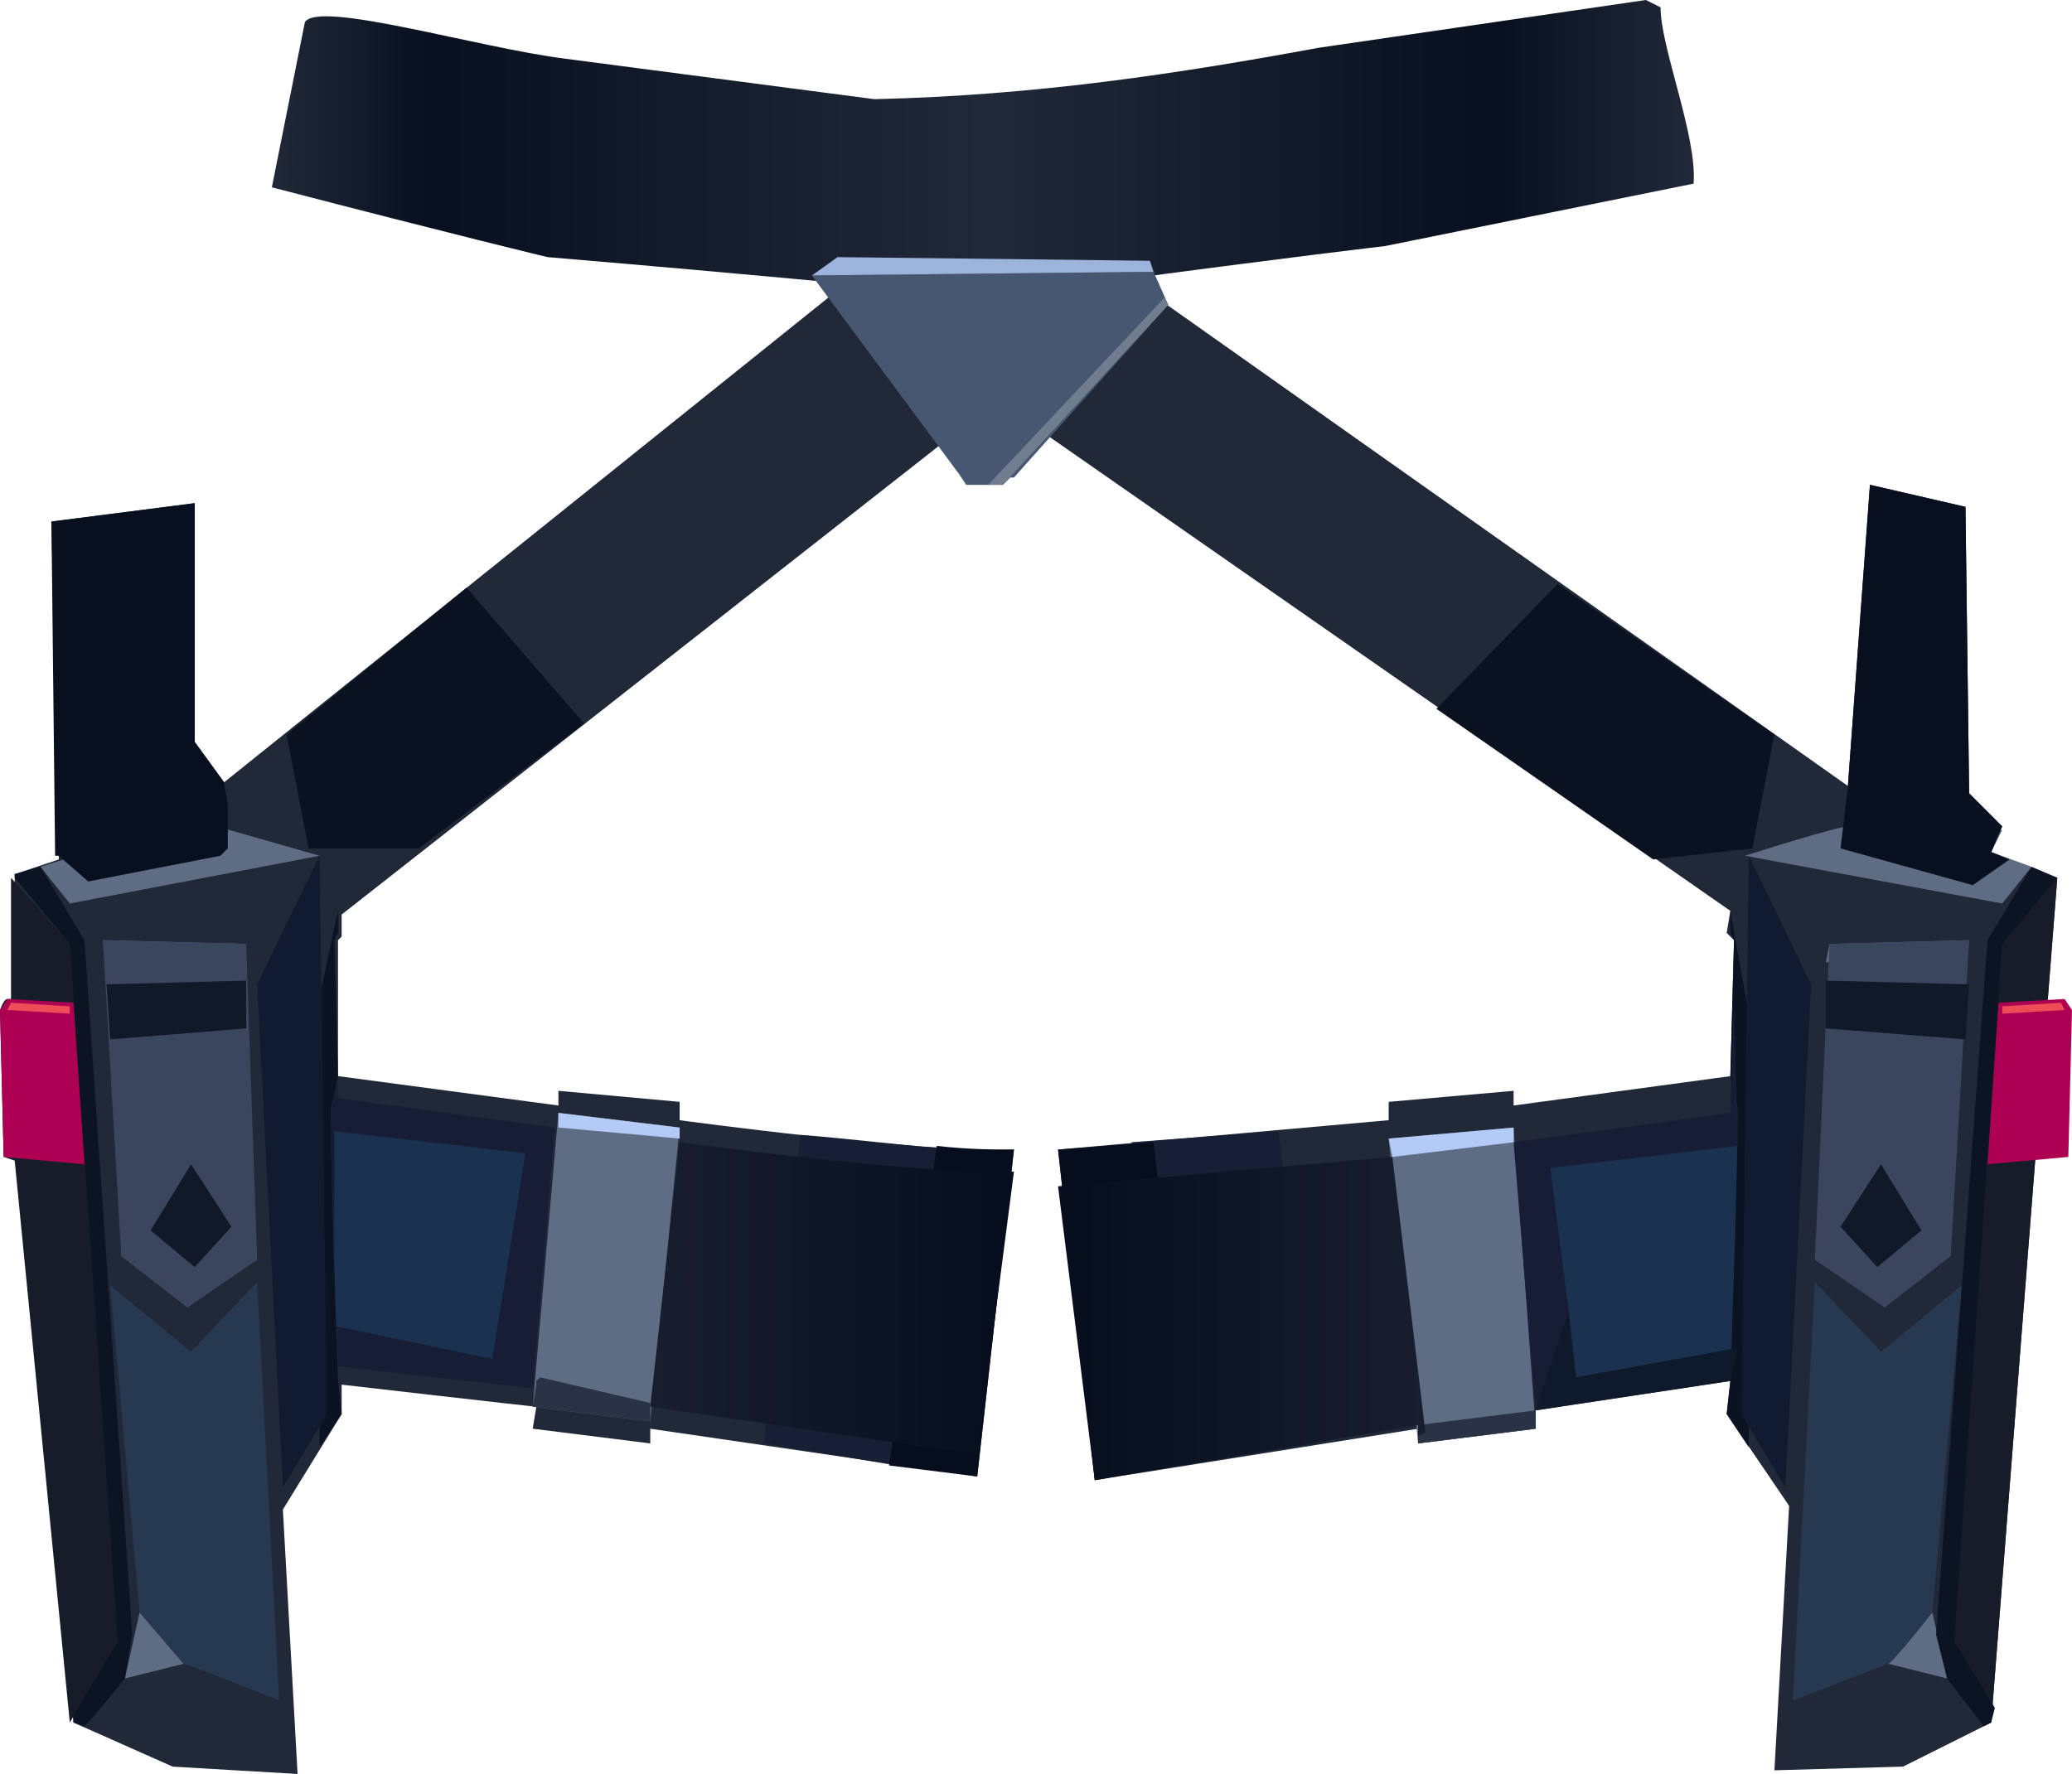 <?xml version="1.0" encoding="UTF-8" standalone="no"?>
<svg
   width="564"
   height="483"
   viewBox="0 0 564 483"
   version="1.1"
   id="svg132"
   sodipodi:docname="cb-layer-1067.svg"
   xmlns:inkscape="http://www.inkscape.org/namespaces/inkscape"
   xmlns:sodipodi="http://sodipodi.sourceforge.net/DTD/sodipodi-0.dtd"
   xmlns="http://www.w3.org/2000/svg"
   xmlns:svg="http://www.w3.org/2000/svg">
  <sodipodi:namedview
     id="namedview134"
     pagecolor="#ffffff"
     bordercolor="#666666"
     borderopacity="1.0"
     inkscape:pageshadow="2"
     inkscape:pageopacity="0.0"
     inkscape:pagecheckerboard="0" />
  <defs
     id="defs27">
    <linearGradient
       x1="207.425"
       y1="86.878"
       x2="33.668"
       y2="86.878"
       id="id-90656"
       gradientTransform="scale(2.228,0.449)"
       gradientUnits="userSpaceOnUse">
      <stop
         stop-color="#212838"
         offset="0%"
         id="stop2" />
      <stop
         stop-color="#08101F"
         offset="14%"
         id="stop4" />
      <stop
         stop-color="#212838"
         offset="50%"
         id="stop6" />
      <stop
         stop-color="#08101F"
         offset="89%"
         id="stop8" />
      <stop
         stop-color="#212838"
         offset="100%"
         id="stop10" />
    </linearGradient>
    <linearGradient
       x1="271.106"
       y1="382.695"
       x2="364.914"
       y2="382.695"
       id="id-90657"
       gradientTransform="scale(1.066,0.938)"
       gradientUnits="userSpaceOnUse">
      <stop
         stop-color="#060E1D"
         offset="0%"
         id="stop13" />
      <stop
         stop-color="#0F1625"
         offset="52%"
         id="stop15" />
      <stop
         stop-color="#181E2E"
         offset="100%"
         id="stop17" />
    </linearGradient>
    <linearGradient
       x1="164.935"
       y1="381.503"
       x2="256.668"
       y2="381.503"
       id="id-90658"
       gradientTransform="scale(1.079,0.927)"
       gradientUnits="userSpaceOnUse">
      <stop
         stop-color="#181E2E"
         offset="0%"
         id="stop20" />
      <stop
         stop-color="#0F1625"
         offset="48%"
         id="stop22" />
      <stop
         stop-color="#060E1D"
         offset="100%"
         id="stop24" />
    </linearGradient>
  </defs>
  <g
     transform="translate(-1)"
     id="id-90659">
    <path
       d="m 75,51 c 50,13 75,19 75,19 59,5 89,8 89,8 41,-1 61,-1 61,-1 52,-7 78,-10 78,-10 L 462,50 C 463,37 453,13 453,2 L 449,0 360,13 C 322,20 283,26 239,27 L 155,16 C 131,13 88,0 84,6 78,36 75,51 75,51 Z"
       fill="url(#id-90656)"
       id="id-90660"
       style="fill:url(#id-90656)" />
    <path
       d="m 277,313 -10,89 -89,-13 v 4 l -32,-4 1,-6 c -1,0 -53,-6 -53,-6 v 8 L 78,411 82,483 48,481 21,469 6,316 3,315 2,275 c 0,0 1,-3 2,-3 h 1 v -34 l 12,-4 -2,-92 39,-5 v 65 l 8,11 167,-134 h 84 l 191,135 6,-82 26,6 1,78 9,9 -3,7 18,7 -18,230 -24,12 -35,1 4,-72 -17,-25 1,-9 -53,8 v 5 l -32,4 v -4 l -88,14 -10,-90 90,-8 v -5 l 34,-3 v 4 l 59,-8 1,-37 -2,-2 1,-6 L 281,115 266,114 94,249 v 6 l -1,1 v 37 l 60,8 v -4 l 33,3 v 5 c 0,0 66,9 91,8 z"
       fill="#212838"
       id="id-90661" />
    <polygon
       points="186,307 153,303 146,383 178,387 "
       fill="#5e6d84"
       id="polygon31" />
    <path
       d="m 554,236 -11,-4 3,-6 c -17,-1 -41,-1 -41,-1 -1,-1 -29,8 -29,8 l 70,13 c 0,0 4,-5 8,-10 z"
       fill="#5e6d84"
       id="path33" />
    <polygon
       points="535,264 530,261 498,262 499,257 537,256 "
       fill="#5e6d84"
       id="polygon35" />
    <polygon
       points="31,264 36,261 68,262 68,257 29,256 "
       fill="#5e6d84"
       id="polygon37" />
    <polygon
       points="515,453 527,439 531,457 "
       fill="#5e6d84"
       id="polygon39" />
    <polygon
       points="51,453 39,439 35,457 "
       fill="#5e6d84"
       id="polygon41" />
    <polygon
       points="413,307 379,310 387,393 419,389 "
       fill="#5e6d84"
       id="polygon43" />
    <polygon
       points="88,233 53,223 12,236 20,246 "
       fill="#5e6d84"
       id="polygon45" />
    <polygon
       points="92,262 93,299 152,307 146,378 93,372 91,308 "
       fill="#171d35"
       id="polygon47" />
    <polygon
       points="532,342 514,356 495,343 499,257 537,256 "
       fill="#3a465e"
       id="polygon49" />
    <polygon
       points="34,342 52,356 71,343 68,257 29,256 "
       fill="#3a465e"
       id="polygon51" />
    <path
       d="m 431,379 52,-12 -2,-58 -53,4 c 0,0 -10,1 -10,2 0,1 13,64 13,64 z"
       fill="#1a324f"
       id="path53" />
    <polygon
       points="144,314 92,308 92,361 135,370 "
       fill="#1a324f"
       id="polygon55" />
    <polygon
       points="222,75 262,129 262,129 264,132 270,132 274,132 276,130 277,130 319,83 315,74 "
       fill="#475772"
       id="polygon57" />
    <polygon
       points="270,132 274,132 319,83 318,81 "
       fill="#707d8e"
       id="polygon59" />
    <polygon
       points="222,75 315,74 314,71 229,70 "
       fill="#9cb3dc"
       id="polygon61" />
    <polygon
       points="392,193 451,234 478,231 484,200 425,159 "
       fill="#0a1221"
       id="polygon63" />
    <polygon
       points="128,160 79,200 85,231 115,231 160,197 "
       fill="#0a1221"
       id="polygon65" />
    <path
       d="M 477,394 V 276 l -5,-28 v 6 l 1,2 -1,37 2,9 c 0,18 -2,74 -2,74 l -1,9 z"
       fill="#0b1221"
       id="path67" />
    <path
       d="m 88,394 -1,-118 6,-28 v 6 l -1,2 1,37 -2,9 c 0,18 2,74 2,74 l 1,9 z"
       fill="#0b1221"
       id="path69" />
    <polygon
       points="422,358 419,384 472,376 474,367 430,375 428,357 "
       fill="#0e192b"
       id="polygon71" />
    <polygon
       points="472,303 413,311 419,384 428,357 423,318 474,312 473,272 "
       fill="#171d35"
       id="polygon73" />
    <polygon
       points="487,405 475,385 477,233 494,268 "
       fill="#111b30"
       id="polygon75" />
    <polygon
       points="78,405 90,385 88,233 71,268 "
       fill="#111b30"
       id="polygon77" />
    <polygon
       points="537,268 498,267 498,280 536,283 "
       fill="#111929"
       id="polygon79" />
    <polygon
       points="512,345 502,334 513,317 524,335 "
       fill="#111929"
       id="polygon81" />
    <polygon
       points="30,268 68,267 68,280 31,283 "
       fill="#111929"
       id="polygon83" />
    <polygon
       points="54,345 64,334 53,317 42,335 "
       fill="#111929"
       id="polygon85" />
    <path
       d="m 535,350 -8,89 c 0,0 -11,14 -12,14 0,0 -26,10 -26,10 l 6,-114 18,19 z"
       fill="#273851"
       id="path87" />
    <path
       d="m 31,350 8,89 c 0,0 12,14 12,14 1,0 26,10 26,10 L 71,349 53,368 Z"
       fill="#273851"
       id="path89" />
    <polygon
       points="561,239 546,257 533,447 543,469 "
       fill="#171d28"
       id="polygon91" />
    <path
       d="M 33,447 20,469 5,316 2,315 1,275 c 0,0 1,-3 2,-3 h 1 v -33 l 16,18 z"
       fill="#171d28"
       id="path93" />
    <polygon
       points="542,317 564,315 565,275 563,272 545,273 "
       fill="#ad0053"
       id="polygon95" />
    <polygon
       points="24,317 2,315 1,275 3,272 21,273 "
       fill="#ad0053"
       id="polygon97" />
    <polygon
       points="563,275 562,273 546,274 546,276 "
       fill="#ee4c56"
       id="polygon99" />
    <polygon
       points="3,275 4,273 20,274 20,276 "
       fill="#ee4c56"
       id="polygon101" />
    <path
       d="m 359,393 c -3,-21 -7,-61 -10,-85 l -40,3 14,88 z"
       fill="#161f33"
       id="path103" />
    <path
       d="m 261,313 c -13,-1 -29,-3 -42,-4 -3,21 -8,63 -10,84 l 36,6 z"
       fill="#161f33"
       id="path105" />
    <polygon
       points="289,313 299,403 325,398 315,311 "
       fill="#060e1d"
       id="polygon107" />
    <path
       d="m 277,313 c -5,0 -12,0 -21,-1 l -13,87 24,3 z"
       fill="#060e1d"
       id="path109" />
    <polygon
       points="380,315 413,311 413,307 379,310 "
       fill="#b3cbf6"
       id="polygon111" />
    <polygon
       points="153,303 153,307 186,310 186,307 "
       fill="#b3cbf6"
       id="polygon113" />
    <polygon
       points="387,393 419,389 419,384 387,388 387,389 "
       fill="#293345"
       id="polygon115" />
    <polygon
       points="148,375 147,376 147,377 146,383 178,387 178,382 "
       fill="#293345"
       id="polygon117" />
    <path
       d="m 561,239 -7,-3 -12,20 -14,189 3,12 c 0,0 3,4 10,13 l 2,-1 1,-4 -11,-18 13,-190 z"
       fill="#0c1323"
       id="path119" />
    <path
       d="m 12,236 -7,2 v 1 l 15,18 13,190 -12,20 v 2 l 3,1 c 3,-3 11,-13 11,-13 L 37,445 24,256 Z"
       fill="#0c1323"
       id="path121" />
    <polygon
       points="546,225 537,216 536,138 510,132 504,214 502,231 538,241 548,234 543,232 "
       fill="#08101f"
       id="polygon123" />
    <path
       d="m 61,233 2,-2 v -12 l -1,-6 v 0 l -8,-11 v -65 l -39,5 1,91 h 1 c 0,0 8,7 8,7 0,0 36,-7 36,-7 z"
       fill="#08101f"
       id="path125" />
    <polygon
       points="289,323 299,403 387,388 387,391 389,390 380,315 "
       fill="url(#id-90657)"
       id="polygon127"
       style="fill:url(#id-90657)" />
    <path
       d="m 277,319 c -25,1 -91,-8 -91,-8 l -8,72 89,13 z"
       fill="url(#id-90658)"
       id="path129"
       style="fill:url(#id-90658)" />
  </g>
</svg>
